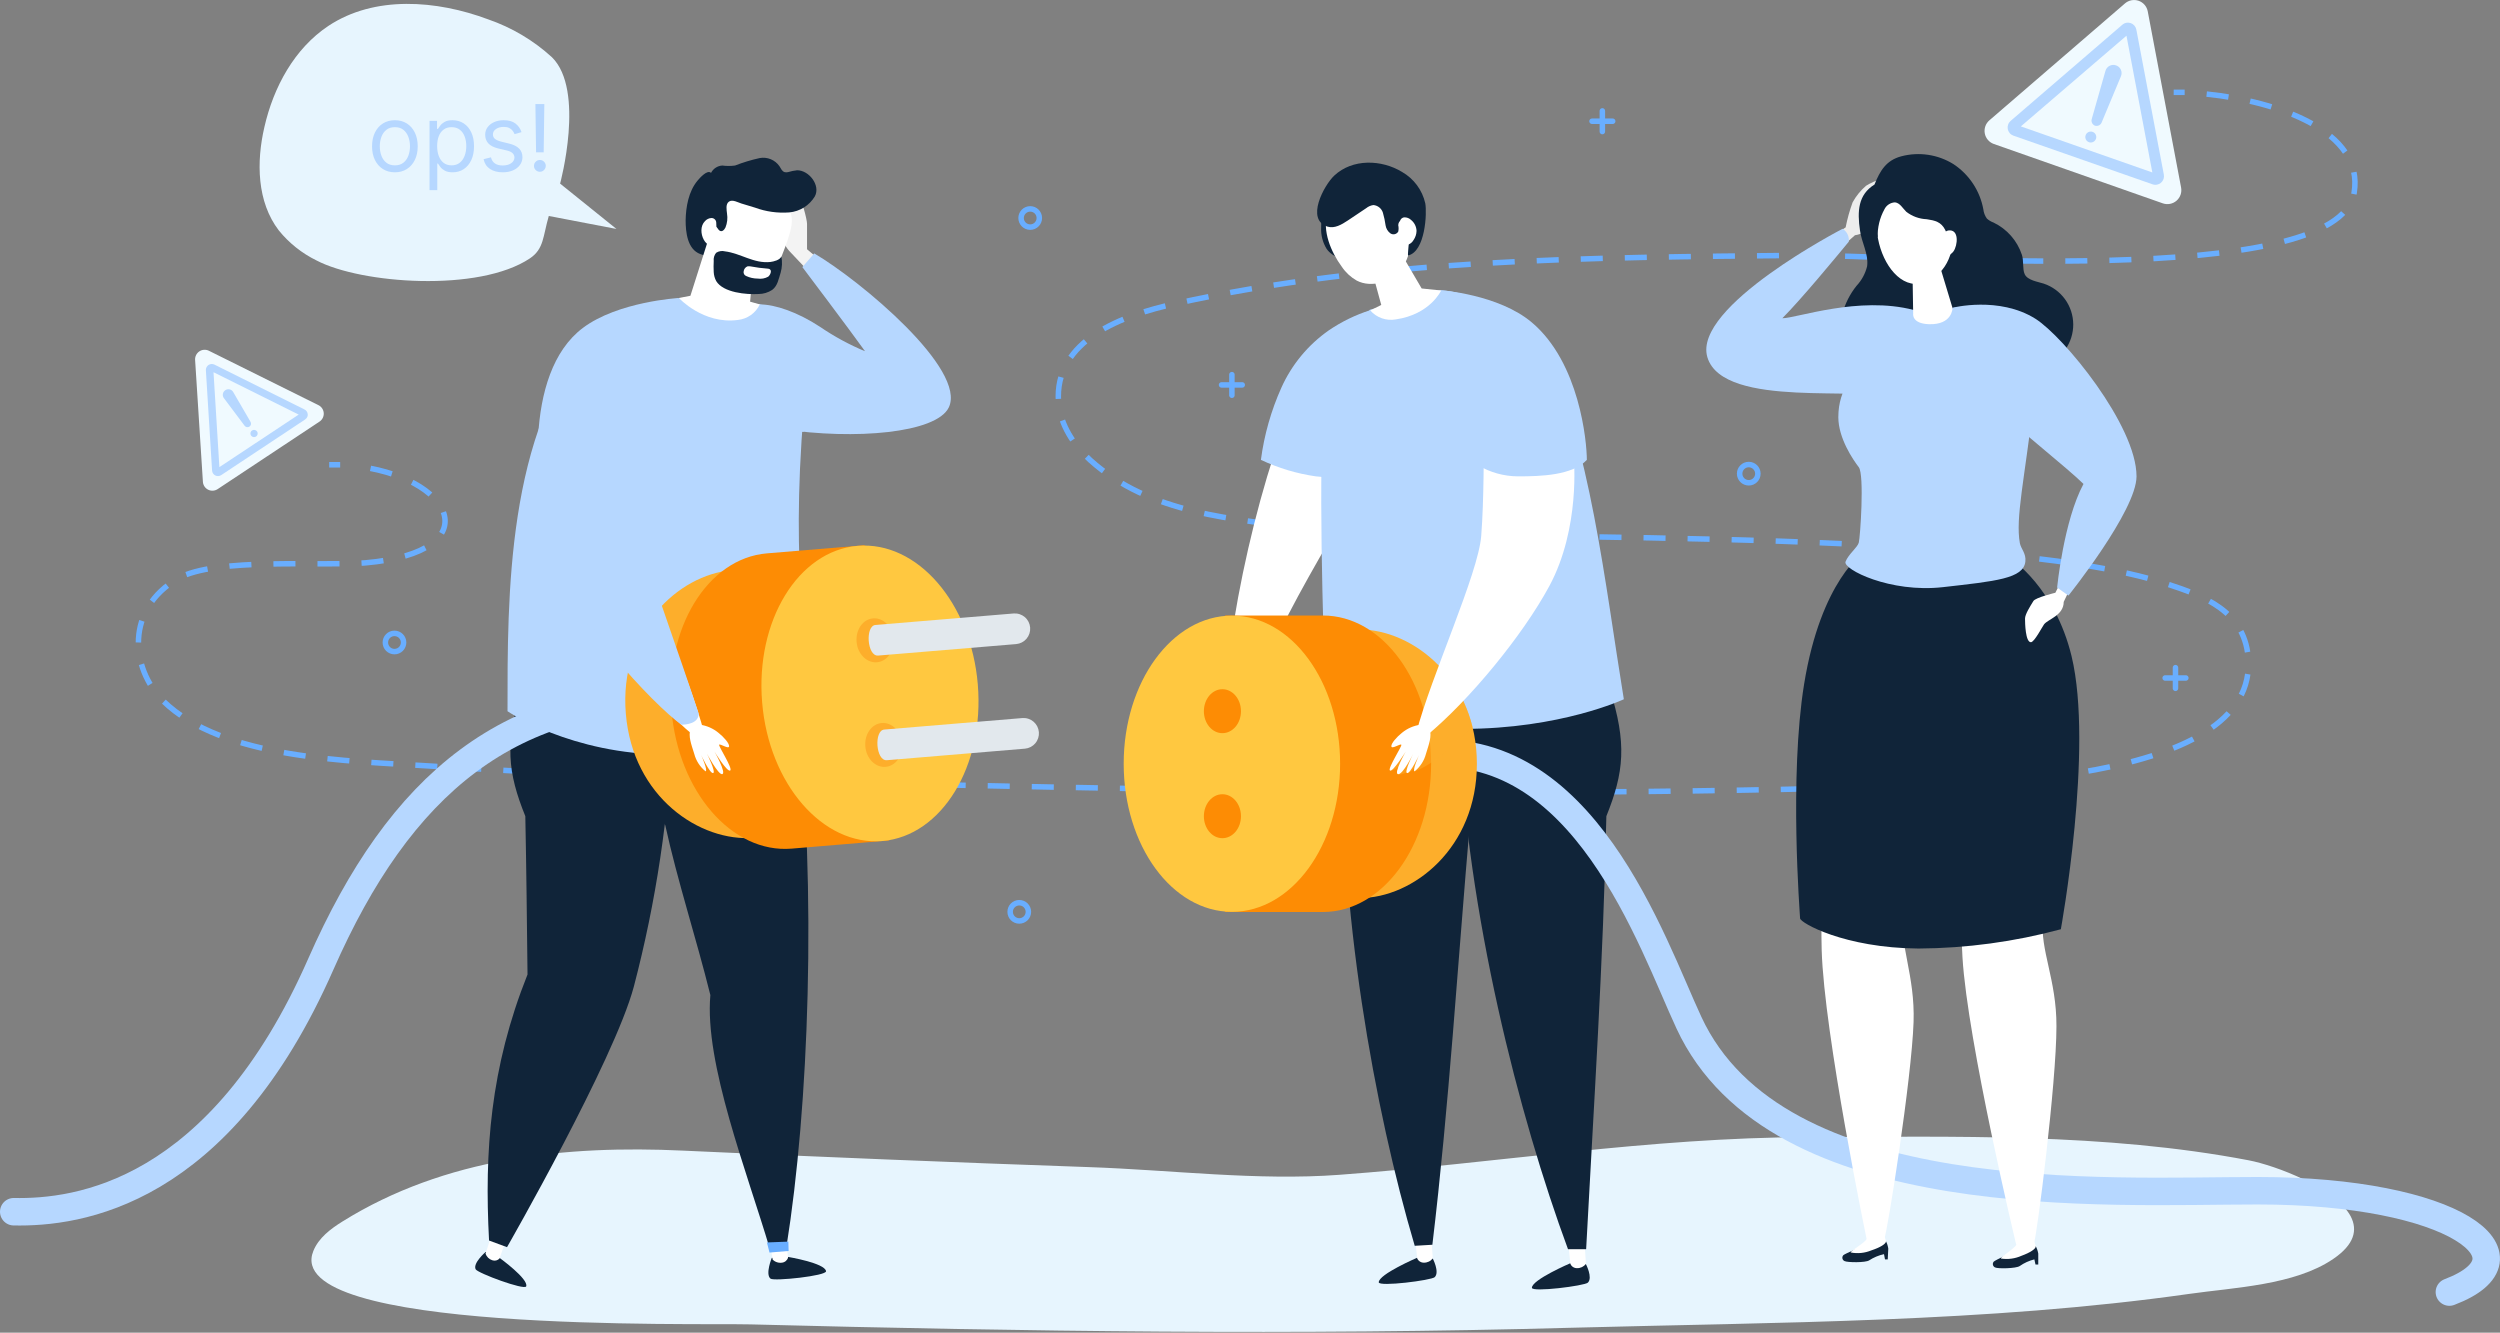 <svg width="741" height="395" viewBox="0 0 741 395" fill="none" xmlns="http://www.w3.org/2000/svg">
<rect x="0" y="0" width="741" height="395" fill="#808080" stroke="none"/>
<g clip-path="url(#clip0_776_3921)">
<path d="M696.777 360.574C692.379 352.185 674.51 345.442 666.496 343.91C623.803 335.766 579.073 336.906 535.81 337.036C488.702 337.183 443.745 344.725 397.028 348.211C372.725 350.035 347.054 346.761 322.685 345.93C282.582 344.529 242.49 342.9 202.408 341.043C167.843 339.415 131.975 343.047 101.417 362.105C97.963 364.272 94.461 366.894 92.881 370.771C82.978 395.204 206.399 392.126 222.492 392.549C303.595 394.65 384.763 395.807 465.898 393.543C526.167 391.914 589.075 392.012 648.888 383.509C662.114 381.619 680.13 380.951 691.548 373.165C697.934 368.832 698.797 364.532 696.777 360.574Z" fill="#E7F5FE"/>
<path d="M644.277 27.365C645.336 27.365 646.411 27.365 647.535 27.365" stroke="#69AEFF" stroke-width="1.629" stroke-miterlimit="10"/>
<path d="M654.052 27.888C675.097 30.021 700.769 38.899 697.771 57.094C692.982 86.104 564.072 75.403 533.253 75.696C471.355 76.315 408.773 76.543 348.064 90.079C333.29 93.337 312.229 100.634 313.76 119.399C314.314 125.915 318.207 131.925 323.126 136.372C340.864 152.384 365.559 153.915 388.493 156.733C423.172 160.985 588.163 155.316 642.096 173.022C652.716 176.508 665.992 180.987 666.431 196.169C667.555 234.741 571.744 232.835 543.01 233.633C466.306 235.588 389.52 234.822 312.815 233.307C250.819 232.086 188.644 230.994 126.746 227.004C103.681 225.505 65.956 225.065 48.348 207.75C38.574 197.977 37.222 180.45 52.778 171.458C63.741 165.122 95.912 167.891 108.291 166.832C145.756 163.575 134.353 140.9 104.056 138.001" stroke="#69AEFF" stroke-width="1.629" stroke-miterlimit="10" stroke-dasharray="6.53 6.53"/>
<path d="M100.83 137.756C99.771 137.756 98.68 137.756 97.572 137.756" stroke="#69AEFF" stroke-width="1.629" stroke-miterlimit="10"/>
<path d="M646.476 55.578L636.588 3.356C636.453 2.645 636.132 1.983 635.659 1.435C635.186 0.887 634.577 0.473 633.894 0.236C633.21 -0.002 632.476 -0.056 631.765 0.08C631.054 0.216 630.392 0.537 629.845 1.011L589.66 35.657C589.109 36.128 588.693 36.736 588.453 37.419C588.212 38.102 588.156 38.837 588.29 39.549C588.423 40.261 588.742 40.925 589.215 41.474C589.687 42.023 590.295 42.438 590.979 42.678L641.051 60.27C641.738 60.509 642.476 60.563 643.19 60.427C643.904 60.29 644.57 59.968 645.12 59.492C645.67 59.017 646.085 58.404 646.323 57.717C646.561 57.03 646.613 56.292 646.476 55.578Z" fill="#F0FAFF"/>
<path d="M638.851 54.781C638.568 54.78 638.287 54.73 638.02 54.634L596.76 40.202C596.338 40.05 595.963 39.79 595.672 39.448C595.381 39.106 595.185 38.694 595.102 38.253C595.02 37.811 595.054 37.356 595.202 36.932C595.35 36.509 595.607 36.131 595.946 35.837L629.061 7.331C629.402 7.035 629.816 6.835 630.259 6.752C630.703 6.669 631.161 6.706 631.586 6.859C632.001 7.014 632.37 7.274 632.655 7.614C632.941 7.953 633.133 8.361 633.215 8.797L641.359 51.735C641.432 52.106 641.421 52.489 641.327 52.856C641.233 53.223 641.059 53.564 640.818 53.855C640.576 54.147 640.273 54.381 639.93 54.541C639.587 54.701 639.213 54.783 638.834 54.781H638.851ZM598.975 37.465L637.955 51.116L630.283 10.589L598.975 37.465Z" fill="#B6D7FF"/>
<path d="M620.949 37.254C620.584 37.108 620.283 36.835 620.103 36.484C619.924 36.134 619.877 35.73 619.972 35.348L624.06 20.997C624.151 20.68 624.305 20.384 624.514 20.129C624.722 19.873 624.981 19.662 625.274 19.51C625.566 19.357 625.887 19.266 626.216 19.242C626.545 19.218 626.876 19.261 627.188 19.369C627.507 19.474 627.8 19.645 628.049 19.87C628.297 20.096 628.496 20.37 628.633 20.677C628.769 20.984 628.84 21.316 628.841 21.651C628.842 21.987 628.773 22.319 628.638 22.626L622.888 36.391C622.721 36.742 622.434 37.023 622.078 37.181C621.723 37.34 621.322 37.365 620.949 37.254Z" fill="#B6D7FF"/>
<path d="M621.242 41.163C621.134 41.467 620.938 41.733 620.678 41.926C620.418 42.119 620.107 42.23 619.784 42.245C619.461 42.261 619.14 42.179 618.863 42.012C618.587 41.844 618.366 41.598 618.23 41.304C618.093 41.011 618.048 40.684 618.098 40.364C618.149 40.045 618.293 39.747 618.513 39.51C618.733 39.273 619.019 39.107 619.334 39.033C619.649 38.959 619.978 38.98 620.281 39.094C620.68 39.244 621.005 39.545 621.184 39.932C621.364 40.319 621.385 40.761 621.242 41.163Z" fill="#B6D7FF"/>
<path d="M94.479 120.133L61.901 103.958C61.457 103.741 60.964 103.644 60.471 103.677C59.978 103.71 59.502 103.871 59.091 104.144C58.679 104.417 58.346 104.793 58.125 105.235C57.903 105.677 57.801 106.168 57.828 106.662L60.142 142.856C60.182 143.344 60.349 143.813 60.625 144.217C60.902 144.621 61.279 144.946 61.72 145.16C62.161 145.374 62.65 145.469 63.138 145.436C63.627 145.403 64.099 145.244 64.507 144.973L94.739 124.938C95.138 124.664 95.459 124.293 95.672 123.859C95.886 123.426 95.984 122.945 95.958 122.462C95.932 121.979 95.782 121.512 95.523 121.104C95.264 120.696 94.904 120.361 94.479 120.133Z" fill="#F0FAFF"/>
<path d="M90.859 123.943C90.738 124.094 90.596 124.225 90.436 124.334L65.579 140.818C65.32 140.987 65.023 141.087 64.715 141.107C64.406 141.127 64.098 141.067 63.82 140.932C63.545 140.793 63.312 140.585 63.144 140.328C62.975 140.07 62.877 139.773 62.859 139.466L61.018 109.69C61.01 109.389 61.08 109.09 61.221 108.823C61.362 108.556 61.569 108.33 61.823 108.167C62.077 108.003 62.368 107.907 62.669 107.889C62.97 107.871 63.271 107.93 63.543 108.061L90.257 121.369C90.531 121.504 90.764 121.71 90.933 121.964C91.102 122.219 91.2 122.514 91.218 122.819C91.243 123.225 91.115 123.626 90.859 123.943ZM65.025 138.457L88.53 122.884L63.282 110.326L65.025 138.457Z" fill="#B6D7FF"/>
<path d="M73.936 126.452C73.709 126.601 73.434 126.656 73.167 126.608C72.9 126.559 72.662 126.411 72.502 126.192L66.394 118.047C66.25 117.869 66.146 117.663 66.087 117.441C66.029 117.22 66.018 116.989 66.055 116.763C66.091 116.537 66.175 116.321 66.301 116.13C66.427 115.939 66.592 115.776 66.785 115.653C66.97 115.527 67.18 115.44 67.401 115.399C67.621 115.358 67.848 115.362 68.067 115.413C68.285 115.463 68.491 115.558 68.672 115.692C68.852 115.826 69.002 115.996 69.114 116.19L74.229 124.986C74.384 125.22 74.44 125.505 74.385 125.78C74.33 126.055 74.168 126.297 73.936 126.452Z" fill="#B6D7FF"/>
<path d="M76.2 127.9C76.315 128.078 76.375 128.286 76.373 128.498C76.37 128.71 76.305 128.917 76.185 129.092C76.066 129.267 75.897 129.403 75.7 129.482C75.504 129.561 75.288 129.581 75.08 129.538C74.873 129.495 74.682 129.392 74.533 129.241C74.384 129.09 74.283 128.899 74.243 128.691C74.202 128.483 74.224 128.267 74.305 128.071C74.387 127.876 74.525 127.709 74.701 127.591C74.82 127.512 74.953 127.457 75.092 127.43C75.232 127.403 75.376 127.404 75.515 127.432C75.655 127.461 75.787 127.517 75.904 127.598C76.022 127.678 76.122 127.781 76.2 127.9Z" fill="#B6D7FF"/>
<path d="M116.921 193.138C118.414 193.138 119.625 191.928 119.625 190.434C119.625 188.941 118.414 187.73 116.921 187.73C115.427 187.73 114.217 188.941 114.217 190.434C114.217 191.928 115.427 193.138 116.921 193.138Z" stroke="#69AEFF" stroke-width="1.629" stroke-miterlimit="10"/>
<path d="M518.331 143.099C519.824 143.099 521.035 141.889 521.035 140.395C521.035 138.902 519.824 137.691 518.331 137.691C516.838 137.691 515.627 138.902 515.627 140.395C515.627 141.889 516.838 143.099 518.331 143.099Z" stroke="#69AEFF" stroke-width="1.629" stroke-miterlimit="10"/>
<path d="M305.354 67.322C306.848 67.322 308.058 66.111 308.058 64.618C308.058 63.125 306.848 61.914 305.354 61.914C303.861 61.914 302.65 63.125 302.65 64.618C302.65 66.111 303.861 67.322 305.354 67.322Z" stroke="#69AEFF" stroke-width="1.629" stroke-miterlimit="10"/>
<path d="M302.112 272.97C303.606 272.97 304.816 271.76 304.816 270.266C304.816 268.773 303.606 267.562 302.112 267.562C300.619 267.562 299.408 268.773 299.408 270.266C299.408 271.76 300.619 272.97 302.112 272.97Z" stroke="#69AEFF" stroke-width="1.629" stroke-miterlimit="10"/>
<path d="M365.133 111.042V117.15" stroke="#69AEFF" stroke-width="1.629" stroke-linecap="round" stroke-linejoin="round"/>
<path d="M368.195 114.089H362.07" stroke="#69AEFF" stroke-width="1.629" stroke-linecap="round" stroke-linejoin="round"/>
<path d="M474.938 32.871V38.996" stroke="#69AEFF" stroke-width="1.629" stroke-linecap="round" stroke-linejoin="round"/>
<path d="M478 35.935H471.875" stroke="#69AEFF" stroke-width="1.629" stroke-linecap="round" stroke-linejoin="round"/>
<path d="M644.812 197.895V204.019" stroke="#69AEFF" stroke-width="1.629" stroke-linecap="round" stroke-linejoin="round"/>
<path d="M647.877 200.957H641.752" stroke="#69AEFF" stroke-width="1.629" stroke-linecap="round" stroke-linejoin="round"/>
<path d="M420.062 372.79C420.062 372.79 408.66 377.677 408.66 380.071C408.66 381.472 424.314 379.485 425.259 378.54C426.773 377.025 424.656 373.002 424.656 373.002L420.062 372.79Z" fill="#102439"/>
<path d="M419.326 365.997L420.059 373.002C420.23 373.38 420.508 373.7 420.858 373.923C421.208 374.145 421.615 374.261 422.03 374.256C422.537 374.267 423.04 374.159 423.498 373.941C423.956 373.724 424.357 373.402 424.669 373.002L424.099 364.238" fill="white"/>
<path d="M439.215 205.437C443.352 222.116 441.821 230.603 435.745 243.178C432.064 285.529 429.507 327.685 424.555 368.945L419.326 369.254C407.435 329.07 396.522 268.996 397.906 214.086" fill="#102439"/>
<path d="M465.457 374.419C465.457 374.419 454.055 379.306 454.055 381.7C454.055 383.101 469.708 381.114 470.653 380.169C472.168 378.654 470.034 374.631 470.034 374.631L465.457 374.419Z" fill="#102439"/>
<path d="M464.723 367.626L465.456 374.631C465.627 375.009 465.904 375.329 466.254 375.551C466.604 375.774 467.012 375.89 467.427 375.885C467.934 375.896 468.436 375.788 468.895 375.57C469.353 375.352 469.754 375.031 470.065 374.631L469.512 365.867" fill="white"/>
<path d="M477.071 204.02C482.316 220.39 481.339 228.958 476.126 241.924C475.263 284.405 472.331 328.76 470.132 370.264H464.757C450.227 330.959 434.687 270.267 432.439 215.389" fill="#102439"/>
<path d="M414.928 124.856C396.814 156.375 377.317 184.913 365.768 219.332L362.314 217.491C363.194 185.5 373.57 138.979 387.188 109.984" fill="white"/>
<path d="M406.082 91.952C401.752 93.34 397.643 95.342 393.882 97.898C387.742 102.186 382.879 108.057 379.808 114.887C376.755 121.695 374.708 128.91 373.732 136.307C378.887 138.741 384.378 140.388 390.021 141.194C395.978 141.812 401.983 141.812 407.939 141.194" fill="#B6D7FF"/>
<path d="M392.563 110.57C390.641 144.663 392.107 179.717 392.987 212.881C392.987 212.881 404.861 216.041 433.709 216.041C462.557 216.041 481.305 207.261 481.305 207.261C475.734 173.201 471.304 131.387 457.654 103.338C457.654 103.338 442.244 86.723 427.063 86.039C423.911 86.09 420.817 86.894 418.039 88.385C415.889 89.378 406.05 91.789 406.05 91.789L392.563 110.57Z" fill="#B6D7FF"/>
<path d="M392.416 113.616C391.65 120.132 391.65 140.395 391.65 140.395" stroke="#B6D7FF" stroke-width="0.814" stroke-miterlimit="10"/>
<path d="M421.133 223.599C469.364 218.256 489.546 279.388 500.59 303.105C526.555 359.171 624.516 352.933 669.164 352.933C727.625 352.933 753.297 372.626 725.997 382.97" stroke="#B6D7FF" stroke-width="8.144" stroke-linecap="round" stroke-linejoin="round"/>
<path d="M437.749 226.416C437.749 251.224 418.968 266.194 402.923 266.194H376.584V186.573H402.923C418.968 186.573 437.749 201.543 437.749 226.416Z" fill="#FDAE2B"/>
<path d="M424.183 226.417C424.183 250.655 409.832 270.315 392.11 270.315H363.066V182.437H392.11C409.832 182.437 424.183 202.114 424.183 226.417Z" fill="#FD8C04"/>
<g style="mix-blend-mode:multiply" opacity="0.5">
<path d="M430.615 202.375C424.344 210.927 418.203 219.609 412.273 228.437C413.12 228.271 413.901 227.864 414.521 227.265C414.521 227.932 413.463 229.073 414.391 229.496C415.319 229.92 416.313 228.828 417.274 229.121C418.186 228.91 419.033 227.769 419.701 227.118C419.486 227.604 419.349 228.121 419.294 228.649C425.712 226.157 431.445 220.179 436.43 215.374C435.276 210.731 433.307 206.33 430.615 202.375Z" fill="#FDAE2B"/>
</g>
<path d="M365.135 270.268C382.849 270.268 397.208 250.614 397.208 226.369C397.208 202.125 382.849 182.471 365.135 182.471C347.422 182.471 333.062 202.125 333.062 226.369C333.062 250.614 347.422 270.268 365.135 270.268Z" fill="#FFC840"/>
<path d="M367.823 241.925C367.823 245.525 365.364 248.44 362.317 248.44C359.271 248.44 356.828 245.525 356.828 241.925C356.828 238.325 359.288 235.409 362.317 235.409C365.347 235.409 367.823 238.309 367.823 241.925Z" fill="#FD8C04"/>
<path d="M367.823 210.796C367.823 214.412 365.364 217.311 362.317 217.311C359.271 217.311 356.828 214.396 356.828 210.796C356.828 207.196 359.288 204.28 362.317 204.28C365.347 204.28 367.823 207.196 367.823 210.796Z" fill="#FD8C04"/>
<path d="M466.467 135.735C466.467 135.735 468.503 156.471 459.218 173.721C451.302 188.381 435.534 207.553 422.812 218.076L419.75 217.326C424.181 200.321 438.173 170.089 439.036 158.833C439.899 147.577 439.704 134.4 439.916 128.096" fill="white"/>
<path d="M427.094 86.039C427.094 86.039 444.148 87.212 454.052 95.584C468.191 107.524 470.341 130.899 470.341 136.307C466.073 140.916 456.723 141.193 449.915 141.193C445.77 141.168 441.706 140.044 438.138 137.936L436.753 112.134" fill="#B6D7FF"/>
<path d="M421.005 214.804C418.992 215.085 417.097 215.919 415.531 217.214C414.049 218.387 412.274 220.342 412.404 221.238C412.534 222.134 415.043 220.358 415.352 220.733C415.662 221.108 411.15 227.884 411.997 228.389C412.844 228.894 416.672 222.753 416.672 222.753C416.672 222.753 412.958 229.268 414.391 229.464C415.825 229.659 418.887 223.372 418.887 223.372C418.887 223.372 416.102 228.926 417.063 229.138C418.024 229.35 420.597 223.811 420.597 223.811C420.597 223.811 418.496 228.535 419.294 228.617C420.94 227.302 422.117 225.491 422.65 223.453C423.497 220.651 424.49 218.224 423.725 216.025" fill="white"/>
<path d="M438.809 114.853V138.341" stroke="#B6D7FF" stroke-width="0.814" stroke-miterlimit="10"/>
<path d="M391.718 64.374C391.62 65.384 391.588 66.41 391.588 67.436C391.478 69.665 392.046 71.874 393.216 73.773C394.105 75.027 395.4 75.936 396.881 76.347C397.924 76.624 399.276 76.51 399.732 75.532C399.868 75.174 399.923 74.79 399.895 74.408C399.88 70.607 399.145 66.843 397.728 63.315" fill="#102439"/>
<path d="M417.468 66.508C416.002 60.79 411.408 52.792 403.899 54.405C401.556 54.825 399.363 55.849 397.535 57.374C395.707 58.899 394.308 60.873 393.474 63.103C391.845 68.462 394.501 74.701 397.726 79.083C398.86 80.769 400.372 82.169 402.14 83.171C406.473 85.419 412.337 83.578 415.285 79.913C416.651 77.995 417.558 75.789 417.937 73.465C418.315 71.14 418.155 68.76 417.468 66.508Z" fill="white"/>
<path d="M406.963 81.445L409.406 90.388L406.148 92.016C407.073 93.073 408.254 93.872 409.578 94.337C410.903 94.803 412.325 94.918 413.707 94.671C423.936 93.189 427.161 86.103 427.161 86.103L421.379 85.501L414.993 74.603" fill="white"/>
<path d="M422.454 60.27C422.014 58.321 421.173 56.486 419.984 54.882C418.794 53.278 417.283 51.939 415.547 50.952C409.488 47.271 400.887 46.978 395.479 52.044C392.417 54.927 386.895 65.156 393.492 67.176C395.561 67.811 397.678 66.557 399.47 65.368L404.943 61.703C405.556 61.204 406.294 60.883 407.077 60.775C407.72 60.833 408.331 61.081 408.832 61.487C409.334 61.893 409.704 62.438 409.895 63.055C410.251 64.294 410.518 65.557 410.693 66.834C410.842 67.745 411.331 68.566 412.061 69.131C412.245 69.267 412.456 69.363 412.68 69.413C412.903 69.462 413.135 69.464 413.36 69.418C413.584 69.372 413.796 69.279 413.982 69.145C414.168 69.012 414.324 68.84 414.439 68.642C414.579 68.025 414.579 67.385 414.439 66.769C414.439 66.134 414.781 65.368 415.417 65.384C415.643 65.407 415.855 65.505 416.019 65.661C417.648 66.899 417.095 69.375 417.648 71.33C417.648 71.59 417.192 75.532 417.355 75.728C422.502 74.539 422.975 63.088 422.454 60.27Z" fill="#102439"/>
<path d="M414.946 65.888C414.932 65.526 415.058 65.171 415.297 64.899C415.537 64.626 415.872 64.456 416.233 64.422C416.601 64.41 416.968 64.472 417.312 64.603C417.656 64.735 417.97 64.933 418.237 65.188C418.726 65.582 419.125 66.078 419.406 66.64C419.687 67.202 419.844 67.818 419.866 68.446C419.837 69.428 419.52 70.379 418.953 71.182C418.624 71.764 418.107 72.218 417.487 72.469C417.074 72.566 416.642 72.549 416.238 72.42C415.833 72.291 415.471 72.055 415.191 71.736" fill="white"/>
<path d="M233.55 372.545C233.55 372.545 244.529 374.369 244.838 376.78C245.017 378.165 229.445 379.81 228.386 378.995C226.757 377.692 228.761 372.822 228.761 372.822L233.55 372.545Z" fill="#102439"/>
<path d="M232.673 365.801L233.585 372.756C233.462 373.152 233.228 373.504 232.91 373.77C232.592 374.036 232.204 374.204 231.793 374.255C231.29 374.331 230.776 374.288 230.292 374.129C229.808 373.971 229.368 373.702 229.008 373.342L227.721 364.677" fill="white"/>
<path d="M191.625 207.57C189.654 224.657 189.54 232.867 197.18 244.579C200.796 261.096 206.35 278.02 210.553 294.944C208.745 315.159 221.417 347.346 228.226 370.329L233.113 369.482C239.726 328.108 242.17 264.663 236.24 209.101" fill="#102439"/>
<path d="M228.08 371.257L227.314 368.26L233.667 368.016L233.749 370.785L228.08 371.257Z" fill="#69AEFF"/>
<path d="M148.13 372.886C148.13 372.886 156.714 379.093 155.965 381.275C155.525 382.53 141.549 377.35 140.979 376.209C140.099 374.385 143.927 371.095 143.927 371.095L148.13 372.886Z" fill="#102439"/>
<path d="M150.232 366.762L148.066 373.017C147.796 373.306 147.446 373.51 147.061 373.603C146.676 373.696 146.272 373.673 145.899 373.538C145.441 373.391 145.022 373.139 144.678 372.803C144.333 372.466 144.071 372.054 143.912 371.599L146.469 363.65" fill="white"/>
<path d="M154.744 204.02C149.516 220.39 150.477 228.958 155.705 241.924C156.015 257.431 156.178 273.133 156.357 288.836C145.297 316.527 143.554 341.335 144.955 367.691L150.281 369.662C150.281 369.662 182.028 314.279 187.86 292.468C194.471 267.266 198.338 241.423 199.392 215.389" fill="#102439"/>
<path d="M243.488 77.52L239.204 73.872V66.314C239.204 65.141 237.575 58.169 236.174 58.169C234.773 58.169 234.415 56.41 233.698 57.127C232.982 57.843 234.285 65.793 233.698 66.379C233.112 66.965 232.363 62.6 231.809 63.121C231.255 63.642 231.304 66.786 231.304 68.415C231.552 70.615 232.461 72.687 233.91 74.36C235.213 75.664 240.963 81.87 240.963 81.87L243.488 77.52Z" fill="#F3F3F3"/>
<path d="M241.338 75.109L237.82 79.165C237.82 79.165 251.942 97.865 256.405 104.12C251.73 102.167 247.266 99.744 243.081 96.888C236.452 92.538 229.789 90.225 225.163 90.225C215.39 90.225 220.505 122.461 231.842 127.185C253.376 130.443 277.451 128.374 281.197 120.816C286.687 109.593 255.086 83.189 241.338 75.109Z" fill="#B6D7FF"/>
<path d="M256.357 104.119C256.357 104.119 258.996 111.645 263.883 114.023" stroke="#B6D7FF" stroke-width="0.814" stroke-miterlimit="10"/>
<path d="M175.708 98.761C150.053 127.576 150.428 177.127 150.428 210.812C150.428 210.812 169.274 223.664 198.041 223.664C226.807 223.664 238.763 216.579 238.763 216.579C239.626 182.372 233.55 167.712 239.17 111.287C239.17 111.287 230 90.225 225.097 90.225C220.194 90.225 201.054 88.336 201.054 88.336L175.708 98.761Z" fill="#B6D7FF"/>
<path d="M237.818 127.951C237.818 127.951 238.405 118.08 240.799 115.686" stroke="#B6D7FF" stroke-width="0.814" stroke-miterlimit="10"/>
<path d="M209.573 66.785C210.517 60.97 214.671 52.663 222.278 53.591C227.051 54.194 230.748 57.484 233.42 61.345C235.716 64.602 234.853 67.86 231.579 76.216C230.282 78.468 228.581 80.461 226.562 82.097C222.441 84.719 216.447 83.4 213.189 79.947C211.627 78.171 210.49 76.063 209.864 73.783C209.237 71.502 209.138 69.109 209.573 66.785Z" fill="white"/>
<path d="M210.583 66.02C211.675 65.857 210.583 65.14 211.072 66.134C211.381 66.785 211.479 66.965 212.098 67.176C212.717 67.388 212.717 67.926 213.222 68.317C214.02 68.903 214.688 68.105 215.03 67.421C215.563 66.111 215.721 64.678 215.486 63.283C215.372 62.208 215.014 60.514 216.056 59.765C217.099 59.016 218.809 60.042 219.705 60.303C221.057 60.693 222.409 61.133 223.777 61.54C227.03 62.739 230.502 63.222 233.958 62.958C235.507 62.815 237.001 62.309 238.317 61.479C239.634 60.65 240.735 59.521 241.532 58.185C243.259 54.927 239.789 50.464 236.271 50.464C235.354 50.562 234.449 50.748 233.567 51.018C233.235 51.099 232.889 51.099 232.557 51.018C231.792 50.79 231.449 49.926 231.026 49.259C230.385 48.338 229.493 47.622 228.456 47.194C227.419 46.767 226.281 46.647 225.178 46.848C222.687 47.395 220.241 48.136 217.864 49.063C216.611 49.234 215.339 49.234 214.085 49.063C213.387 49.105 212.712 49.329 212.126 49.712C211.541 50.094 211.065 50.623 210.746 51.246C209.671 50.138 207.293 52.875 206.707 53.591C204.1 56.752 203.286 61.312 203.221 65.32C203.221 68.805 203.742 73.904 207.57 75.305C209.199 75.907 210.209 76.217 210.274 74.734C209.691 72.825 209.351 70.849 209.264 68.854C209.139 68.231 209.208 67.585 209.462 67.003C209.715 66.421 210.141 65.93 210.681 65.596" fill="#102439"/>
<path d="M223.158 80.615L222.327 89.411L225.21 90.225C224.611 91.488 223.697 92.576 222.556 93.383C221.415 94.19 220.085 94.69 218.695 94.835C208.449 96.203 201.217 88.319 201.217 88.319L204.637 87.668L209.817 71.379" fill="white"/>
<path d="M212.293 65.954C212.277 65.591 212.119 65.249 211.855 65C211.59 64.75 211.24 64.614 210.876 64.618C210.51 64.636 210.151 64.728 209.821 64.887C209.491 65.047 209.196 65.271 208.954 65.547C206.087 68.397 209.687 75.32 212.521 71.753" fill="white"/>
<path d="M231.597 76.021C231.141 77.096 229.333 77.519 228.339 77.65C223.453 78.187 219.527 75.076 214.901 74.506C214.456 74.386 213.991 74.362 213.536 74.435C213.081 74.508 212.647 74.676 212.262 74.93C211.985 75.268 211.778 75.659 211.655 76.078C211.532 76.498 211.495 76.938 211.546 77.373C211.487 78.458 211.487 79.546 211.546 80.631C211.588 81.564 211.839 82.477 212.279 83.302C214.364 86.772 221.319 87.358 224.837 87.146C226.266 87.137 227.662 86.719 228.861 85.941C230.49 84.736 230.783 82.683 231.385 80.81C231.834 79.253 231.906 77.612 231.597 76.021Z" fill="#102439"/>
<path d="M228.19 79.817C228.036 79.712 227.856 79.65 227.669 79.637C225.909 79.513 224.157 79.285 222.424 78.953C222.128 78.904 221.825 78.904 221.528 78.953C221.231 79.079 220.973 79.281 220.778 79.538C220.584 79.795 220.461 80.099 220.421 80.419C220.355 80.706 220.397 81.007 220.538 81.264C220.679 81.522 220.91 81.72 221.186 81.82C222.242 82.312 223.393 82.568 224.558 82.569C225.646 82.741 226.759 82.54 227.718 81.999C228.19 81.641 228.891 80.321 228.19 79.817Z" fill="white"/>
<path d="M207 207.001C150.95 204.069 118.307 233.063 95.127 285.692C65.058 354.106 23.016 359.53 4.072 359.156" stroke="#B6D7FF" stroke-width="8.144" stroke-linecap="round" stroke-linejoin="round"/>
<path d="M185.499 211.561C187.552 236.304 207.522 249.661 223.518 248.326L249.759 246.143L243.146 166.832L216.905 169.015C200.909 170.35 183.431 186.835 185.499 211.561Z" fill="#FDAE2B"/>
<path d="M199.02 210.438C201.024 234.611 216.938 253.001 234.628 251.535L263.573 249.108L256.276 161.604L227.33 164.014C209.673 165.497 197 186.281 199.02 210.438Z" fill="#FD8C04"/>
<path d="M261.511 249.28C279.163 247.807 291.838 227.027 289.822 202.867C287.806 178.706 271.862 160.314 254.21 161.787C236.558 163.26 223.882 184.04 225.898 208.201C227.915 232.361 243.859 250.753 261.511 249.28Z" fill="#FFC840"/>
<path d="M256.484 221.253C256.778 224.853 259.481 227.557 262.495 227.296C265.508 227.036 267.74 223.941 267.382 220.341C267.023 216.741 264.384 214.053 261.371 214.298C258.358 214.542 256.175 217.669 256.484 221.253Z" fill="#FDAE2B"/>
<path d="M253.897 190.256C254.19 193.839 256.894 196.543 259.924 196.299C262.953 196.055 265.152 192.927 264.81 189.327C264.468 185.727 261.813 183.04 258.783 183.284C255.754 183.528 253.587 186.656 253.897 190.256Z" fill="#FDAE2B"/>
<path d="M260.282 194.311L301.199 190.906C302.393 190.798 303.495 190.225 304.27 189.311C305.044 188.397 305.427 187.214 305.337 186.019C305.291 185.423 305.129 184.842 304.859 184.309C304.589 183.776 304.216 183.301 303.762 182.913C303.308 182.524 302.782 182.228 302.213 182.043C301.645 181.858 301.046 181.787 300.45 181.833L259.516 185.238C256.388 185.449 256.991 194.587 260.282 194.311Z" fill="#E2E8ED"/>
<path d="M262.869 225.325L303.787 221.904C304.982 221.8 306.088 221.229 306.863 220.313C307.638 219.398 308.019 218.213 307.925 217.018C307.879 216.422 307.717 215.84 307.447 215.307C307.176 214.774 306.804 214.3 306.35 213.911C305.896 213.522 305.37 213.226 304.801 213.041C304.233 212.856 303.634 212.785 303.038 212.831L262.12 216.236C258.993 216.447 259.563 225.602 262.869 225.325Z" fill="#E2E8ED"/>
<path d="M162.041 135.735C162.041 135.735 160.005 156.471 169.274 173.721C177.206 188.381 192.958 207.553 205.679 218.076L208.742 217.326C204.311 200.321 190.335 170.089 189.456 158.833C188.576 147.577 188.804 134.4 188.592 128.096" fill="white"/>
<path d="M201.088 88.336C201.088 88.336 183.171 89.378 172.762 97.197C154.844 110.701 158.379 146.976 163.591 164.715C168.804 182.453 193.84 209.07 201.984 214.803C203.304 214.803 207.197 214.477 207.066 211.415C202.538 197.586 189.784 161.262 189.784 161.262L191.804 112.183" fill="#B6D7FF"/>
<path d="M207.506 214.804C209.513 215.085 211.403 215.92 212.963 217.214C214.461 218.387 216.22 220.342 216.106 221.238C215.992 222.134 213.451 220.358 213.158 220.733C212.865 221.108 217.344 227.884 216.416 228.389C215.487 228.894 211.757 222.753 211.757 222.753C211.757 222.753 215.471 229.268 214.021 229.464C212.832 229.578 209.526 223.372 209.526 223.372C209.526 223.372 212.311 228.926 211.366 229.138C210.422 229.35 207.832 223.811 207.832 223.811C207.832 223.811 209.933 228.535 209.119 228.617C207.479 227.3 206.308 225.489 205.779 223.453C204.916 220.651 203.922 218.224 204.688 216.025" fill="white"/>
<path d="M194.833 175.661L189.783 161.261L193.562 120.066" stroke="#B6D7FF" stroke-width="0.814" stroke-miterlimit="10"/>
<path d="M159.485 130.035C159.388 141.193 160.723 154.957 163.59 164.714C166.099 173.25 173.201 183.854 180.791 193.171" stroke="#B6D7FF" stroke-width="0.814" stroke-miterlimit="10"/>
<path d="M544.15 69.36L547.05 67.389C547.543 64.862 548.234 62.379 549.118 59.961C550.139 58.112 551.48 56.457 553.077 55.075C553.793 54.602 557.002 52.778 557.817 53.592C558.224 54 556.856 57.632 556.188 58.251C555.52 58.87 553.728 61.672 554.021 62.551C554.315 63.431 555.83 61.509 556.188 61.15C556.546 60.792 557.035 60.336 557.198 60.808C557.491 61.574 555.862 65.972 554.592 67.243C553.327 68.584 551.644 69.457 549.819 69.718L545.323 73.677" fill="#EDEDED"/>
<path d="M578.99 48.639C581.302 50.161 583.28 52.138 584.806 54.448C586.332 56.757 587.374 59.353 587.867 62.077C587.977 63.053 588.336 63.984 588.91 64.781C589.488 65.303 590.163 65.707 590.897 65.97C592.863 66.918 594.619 68.251 596.061 69.891C597.502 71.531 598.598 73.443 599.286 75.515C599.888 77.275 599.416 79.767 600.116 81.265C600.963 83.106 604.075 83.513 605.769 84.067C608.299 84.914 610.502 86.53 612.069 88.69C613.636 90.85 614.489 93.445 614.509 96.114C614.529 98.782 613.714 101.39 612.179 103.573C610.644 105.756 608.466 107.405 605.948 108.289C606.576 109.263 606.983 110.362 607.141 111.511C607.299 112.659 607.203 113.828 606.86 114.935C606.15 117.143 604.953 119.163 603.358 120.848C600.118 124.378 596.142 127.154 591.712 128.98C587.283 130.807 582.506 131.639 577.719 131.419C574.958 131.346 572.23 130.794 569.656 129.79C566.812 128.503 564.168 126.813 561.805 124.773C558.721 122.597 556.174 119.744 554.361 116.433C552.732 113.029 552.879 108.566 555.566 105.927C553.998 106.174 552.391 105.957 550.944 105.303C549.497 104.649 548.273 103.586 547.422 102.246C546.602 100.891 546.059 99.388 545.824 97.822C545.589 96.256 545.667 94.659 546.053 93.124C546.854 90.049 548.297 87.178 550.289 84.702C551.808 83.074 552.885 81.083 553.416 78.92C553.888 75.239 551.787 71.948 551.299 68.299C550.468 62.615 550.728 57.712 555.599 54.698C557.228 50.642 559.052 47.515 563.548 46.326C566.144 45.641 568.852 45.493 571.507 45.891C574.162 46.288 576.708 47.223 578.99 48.639Z" fill="#102439"/>
<path d="M567.262 91.886C550.973 87.618 532.42 94.345 528.283 94.329C533.951 88.644 544.376 76.004 547.976 71.638C548.066 70.893 547.943 70.137 547.62 69.46C547.296 68.782 546.787 68.21 546.152 67.811C546.152 67.811 501.585 90.859 506.064 105.878C510.739 121.597 554.394 113.892 557.896 118.388" fill="#B6D7FF"/>
<path d="M570.457 238.145C570.457 239.481 564.593 268.085 564.153 271.163C562.915 280.106 567.639 289.081 567.183 302.927C566.613 319.786 559.445 365.085 558.533 367.089C557.621 369.092 553.256 367.252 553.256 367.252C553.256 367.252 540.664 306.494 539.948 281.621C539.361 261.145 542.342 216.823 542.342 216.823" fill="white"/>
<path d="M558.987 367.869C559.34 368.57 559.576 369.324 559.688 370.101L559.525 373.277H558.71L558.417 371.73C556.853 372.074 555.363 372.698 554.019 373.57C552.96 374.287 547.504 374.222 546.722 373.782C546.562 373.712 546.422 373.604 546.313 373.469C546.203 373.333 546.128 373.174 546.093 373.003C546.058 372.832 546.064 372.656 546.111 372.488C546.158 372.321 546.245 372.167 546.363 372.039C546.673 371.681 552.521 369.123 552.521 369.123" fill="#102439"/>
<path d="M553.254 367.251C552.782 368.391 548.172 370.916 548.596 371.242C550.645 371.626 552.762 371.405 554.688 370.606C557.392 369.711 558.923 368.701 559.021 367.984L558.499 366.078" fill="white"/>
<path d="M610.834 239.334C610.834 240.67 605.948 269.436 605.557 272.531C604.579 281.49 609.58 290.318 609.531 304.18C609.531 321.056 603.716 366.55 602.853 368.587C601.989 370.623 597.591 368.912 597.591 368.912C597.591 368.912 583.143 308.643 581.677 283.721C580.455 263.279 582.084 218.875 582.084 218.875" fill="white"/>
<path d="M603.375 369.337C603.749 370.029 604.008 370.777 604.141 371.552C604.141 373.442 604.141 374.81 604.141 374.81H603.326L602.984 373.279C601.432 373.667 599.964 374.335 598.651 375.25C597.592 375.999 592.136 376.097 591.354 375.673C591.193 375.607 591.051 375.504 590.939 375.372C590.826 375.24 590.747 375.083 590.707 374.915C590.667 374.746 590.668 374.57 590.71 374.402C590.751 374.233 590.833 374.077 590.947 373.947C591.24 373.572 597.006 370.852 597.006 370.852" fill="#102439"/>
<path d="M597.641 368.912C597.201 370.068 592.657 372.723 593.096 373.033C595.152 373.351 597.257 373.068 599.156 372.219C601.844 371.241 603.342 370.182 603.407 369.466L602.837 367.576" fill="white"/>
<path d="M596.175 165.741C596.175 165.741 609.092 174.195 614.012 194.491C620.609 221.856 610.835 275.43 610.835 275.43C597.066 279.146 582.875 281.067 568.614 281.148C546.624 280.969 533.593 273.525 533.544 272.205C533.495 270.886 530.286 230.31 534.733 202.798C539.75 171.849 552.537 163.574 552.537 163.574" fill="#102439"/>
<path d="M578.697 91.366C580.684 90.617 585.88 92.441 595.605 96.155C599.872 100.781 601.745 110.913 602.674 119.872C600.149 141.699 597.331 153.606 598.683 160.968C599.009 162.711 600.605 164.031 600.312 166.458C599.775 171.491 591.549 172.257 575.879 174.032C560.209 175.808 546.168 168.706 547.015 166.49C547.862 164.275 550.517 162.32 550.94 160.854C551.364 159.388 552.651 140.689 550.94 138.473C549.23 136.258 544.881 129.873 544.881 123.651C544.881 114.903 549.768 110.978 552.862 106.173C558.107 98.158 562.098 93.141 567.18 91.887C575.406 89.867 578.697 91.366 578.697 91.366Z" fill="#B6D7FF"/>
<path d="M552.373 102.425C552.655 104.801 552.182 107.206 551.021 109.299C550.435 110.276 546.884 113.892 546.135 116.189" stroke="#B6D7FF" stroke-width="0.814" stroke-miterlimit="10"/>
<path d="M575 80.712C579.268 76.477 579.887 68.43 577.997 62.989C575.815 56.865 567.1 52.287 561.089 56.115C549.247 63.641 561.22 94.362 575 80.712Z" fill="white"/>
<path d="M566.855 79.964L567.067 92.995C567.067 92.995 566.579 95.91 571.71 96.09C578.73 96.334 578.73 91.301 578.73 91.301L574.658 77.814" fill="white"/>
<path d="M572.131 50.334C571.481 49.871 570.707 49.612 569.909 49.592C569.111 49.572 568.325 49.79 567.652 50.22C566.855 50.912 566.011 51.549 565.127 52.126C564.398 52.367 563.652 52.553 562.895 52.679C561.147 53.166 559.523 54.021 558.132 55.187C556.742 56.353 555.616 57.803 554.832 59.439C553.383 62.697 553.855 68.007 556.543 70.337C556.46 67.451 557.146 64.595 558.53 62.062C558.816 61.462 559.259 60.951 559.813 60.584C560.367 60.217 561.01 60.007 561.674 59.977C563.14 60.14 563.954 61.72 565.013 62.762C566.751 64.117 568.87 64.892 571.072 64.978C573.499 65.336 575.356 65.759 576.546 68.121C577.024 69.164 577.384 70.257 577.621 71.379C577.986 72.701 578.231 74.053 578.354 75.419C578.333 76.268 578.42 77.116 578.614 77.944C578.969 78.719 579.495 79.405 580.152 79.949C580.809 80.494 581.581 80.883 582.409 81.087C583.647 81.495 585.667 81.885 586.498 80.485C587.192 79.19 587.676 77.793 587.931 76.347C588.524 71.85 587.452 67.291 584.918 63.528C582.312 59.39 578.598 56.621 575.259 53.168C574.316 52.119 573.268 51.169 572.131 50.334Z" fill="#102439"/>
<path d="M575.424 70.483C575.523 69.968 575.765 69.492 576.122 69.109C576.479 68.725 576.937 68.451 577.444 68.316C580.783 67.811 580.278 72.779 578.991 74.538C578.226 75.548 576.287 76.884 575.424 74.05" fill="white"/>
<path d="M610.837 172.437L609.208 175.695C609.208 175.695 603.279 177.112 602.693 178.154C601.699 179.783 600.217 182.08 600.217 183.367C600.217 184.654 600.331 190.355 601.96 190.355C602.97 190.355 605.364 185.712 605.853 185.061C607.009 183.53 611.684 182.422 611.684 178.399L614.551 172.355" fill="white"/>
<path d="M578.697 91.218C578.697 91.218 592.494 87.699 603.294 94.476C611.682 99.769 633.265 126.109 633.265 141.192C633.265 151.357 613.083 176.539 613.083 176.539L609.728 174.145C609.728 174.145 611.682 154.354 617.546 143.44C613.214 139.107 596.371 125.669 592.103 121.434" fill="#B6D7FF"/>
<path d="M589.92 120.05C592.933 122.721 600.882 129.123 600.882 129.123" stroke="#B6D7FF" stroke-width="0.814" stroke-miterlimit="10"/>
<path d="M182.713 67.86L166.016 54.422C166.016 54.422 173.526 26.731 163.589 16.957C158.13 11.977 151.711 8.164 144.727 5.751C129.366 0.001 111.025 -1.4 97.342 7.673C87.243 14.384 81.053 25.851 78.366 37.661C75.955 48.053 76.15 59.846 82.65 68.316C85.681 72.05 89.489 75.079 93.808 77.194C107.002 84.117 141.925 86.723 157.074 76.575C161.26 73.757 160.902 70.043 162.661 64.016L182.713 67.86Z" fill="#E7F5FE"/>
<path d="M117.045 51.071C115.696 51.071 114.513 50.75 113.496 50.108C112.484 49.467 111.694 48.569 111.123 47.415C110.559 46.261 110.277 44.913 110.277 43.37C110.277 41.814 110.559 40.456 111.123 39.296C111.694 38.135 112.484 37.234 113.496 36.593C114.513 35.951 115.696 35.63 117.045 35.63C118.393 35.63 119.573 35.951 120.584 36.593C121.602 37.234 122.393 38.135 122.957 39.296C123.527 40.456 123.812 41.814 123.812 43.37C123.812 44.913 123.527 46.261 122.957 47.415C122.393 48.569 121.602 49.467 120.584 50.108C119.573 50.75 118.393 51.071 117.045 51.071ZM117.045 49.01C118.069 49.01 118.912 48.747 119.573 48.222C120.234 47.697 120.724 47.006 121.041 46.151C121.359 45.295 121.518 44.368 121.518 43.37C121.518 42.371 121.359 41.441 121.041 40.579C120.724 39.717 120.234 39.02 119.573 38.489C118.912 37.957 118.069 37.691 117.045 37.691C116.021 37.691 115.178 37.957 114.517 38.489C113.855 39.02 113.366 39.717 113.048 40.579C112.731 41.441 112.572 42.371 112.572 43.37C112.572 44.368 112.731 45.295 113.048 46.151C113.366 47.006 113.855 47.697 114.517 48.222C115.178 48.747 116.021 49.01 117.045 49.01ZM127.315 56.361V35.824H129.532V38.197H129.805C129.973 37.938 130.207 37.607 130.505 37.205C130.809 36.797 131.244 36.434 131.808 36.116C132.378 35.792 133.15 35.63 134.122 35.63C135.379 35.63 136.488 35.944 137.447 36.573C138.407 37.202 139.155 38.093 139.694 39.247C140.232 40.401 140.501 41.762 140.501 43.331C140.501 44.913 140.232 46.284 139.694 47.444C139.155 48.598 138.41 49.492 137.457 50.128C136.504 50.757 135.405 51.071 134.161 51.071C133.201 51.071 132.433 50.912 131.856 50.594C131.279 50.27 130.835 49.904 130.524 49.496C130.213 49.081 129.973 48.737 129.805 48.465H129.61V56.361H127.315ZM129.571 43.292C129.571 44.42 129.737 45.415 130.067 46.277C130.398 47.133 130.881 47.804 131.516 48.29C132.151 48.77 132.929 49.01 133.85 49.01C134.809 49.01 135.61 48.757 136.251 48.251C136.9 47.739 137.386 47.052 137.71 46.19C138.041 45.321 138.206 44.355 138.206 43.292C138.206 42.242 138.044 41.295 137.72 40.453C137.402 39.603 136.919 38.933 136.271 38.44C135.629 37.941 134.822 37.691 133.85 37.691C132.916 37.691 132.132 37.928 131.497 38.401C130.861 38.868 130.382 39.523 130.057 40.365C129.733 41.202 129.571 42.177 129.571 43.292ZM154.58 39.169L152.519 39.753C152.389 39.409 152.198 39.075 151.945 38.751C151.699 38.42 151.362 38.148 150.934 37.934C150.506 37.72 149.958 37.613 149.291 37.613C148.377 37.613 147.615 37.824 147.006 38.245C146.403 38.66 146.101 39.189 146.101 39.83C146.101 40.401 146.309 40.851 146.724 41.182C147.139 41.513 147.787 41.788 148.668 42.008L150.885 42.553C152.221 42.877 153.216 43.373 153.871 44.041C154.525 44.702 154.853 45.554 154.853 46.598C154.853 47.454 154.606 48.219 154.114 48.893C153.627 49.567 152.947 50.099 152.072 50.487C151.197 50.876 150.179 51.071 149.018 51.071C147.495 51.071 146.234 50.74 145.236 50.079C144.238 49.418 143.606 48.452 143.34 47.181L145.518 46.637C145.725 47.441 146.118 48.044 146.695 48.446C147.278 48.847 148.04 49.048 148.98 49.048C150.049 49.048 150.898 48.822 151.527 48.368C152.162 47.907 152.48 47.356 152.48 46.715C152.48 46.196 152.299 45.762 151.936 45.412C151.573 45.055 151.015 44.789 150.263 44.614L147.774 44.031C146.406 43.707 145.401 43.205 144.76 42.524C144.124 41.837 143.807 40.978 143.807 39.947C143.807 39.104 144.043 38.359 144.516 37.711C144.996 37.062 145.648 36.554 146.471 36.184C147.301 35.815 148.241 35.63 149.291 35.63C150.769 35.63 151.929 35.954 152.772 36.602C153.621 37.25 154.224 38.106 154.58 39.169ZM161.341 30.846L161.146 45.159H158.89L158.696 30.846H161.341ZM160.018 50.915C159.539 50.915 159.127 50.744 158.783 50.4C158.44 50.056 158.268 49.645 158.268 49.165C158.268 48.685 158.44 48.274 158.783 47.93C159.127 47.587 159.539 47.415 160.018 47.415C160.498 47.415 160.91 47.587 161.253 47.93C161.597 48.274 161.769 48.685 161.769 49.165C161.769 49.483 161.688 49.774 161.525 50.04C161.37 50.306 161.159 50.52 160.893 50.682C160.634 50.838 160.342 50.915 160.018 50.915Z" fill="#B6D7FF"/>
</g>
<defs>
<clipPath id="clip0_776_3921">
<rect width="741" height="394.73" fill="white"/>
</clipPath>
</defs>
</svg>
